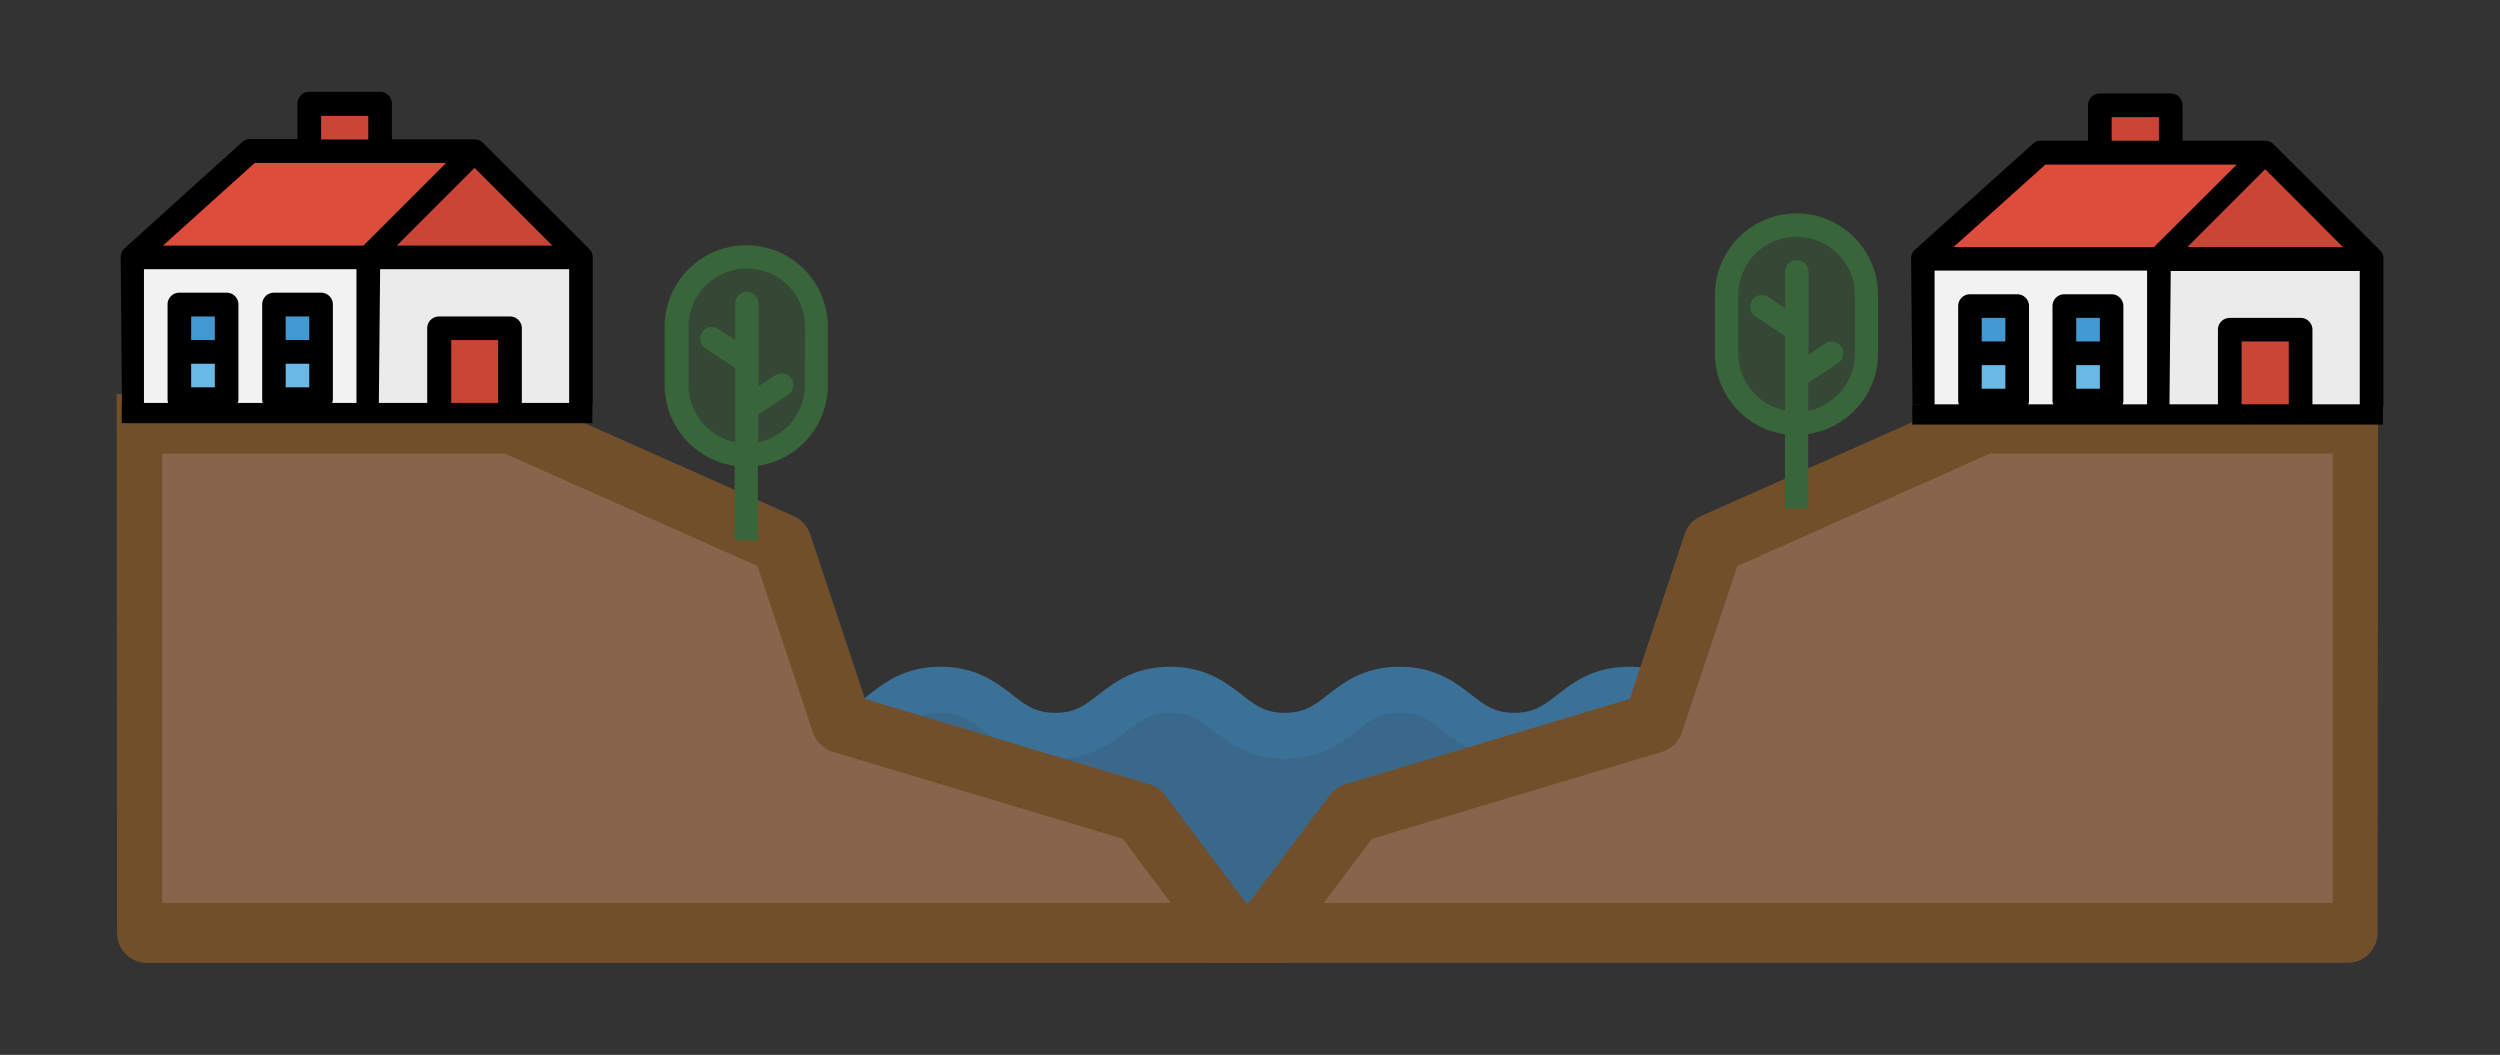 <svg id="ea3f5b64-2529-4027-8897-e5ca7578354f" data-name="Camada 1" xmlns="http://www.w3.org/2000/svg" viewBox="0 0 410 173"><rect x="0" y="0" width="410" height="173" fill="#333333" stroke="none"/><path d="M286.19,122.25l-20.25-6-18.47,5.36-17.88-5.36-19.05,6-18.49-6-19.66,4.77-17.87-4.77-19.66,4.17L117,116.89l-3.14.47c1.14,1.73,2.25,3.47,3.23,5.28,1.07,2,2.18,4.51,3.14,6.82.49.45,1,.87,1.45,1.24,1.87,1.44.8,19.43,1.26,21.65H290.53l.17-32.22Z" fill="#3b7097" opacity="0.87"/><path d="M286,116.9c-3.27,0-4.88-1.25-7.11-3-2.62-2-5.88-4.55-11.71-4.55s-9.1,2.52-11.72,4.55c-2.23,1.73-3.84,3-7.1,3s-4.87-1.25-7.1-3c-2.62-2-5.88-4.55-11.72-4.55s-9.09,2.52-11.71,4.55c-2.23,1.73-3.85,3-7.11,3s-4.87-1.25-7.1-3c-2.62-2-5.88-4.55-11.71-4.55s-9.1,2.52-11.72,4.55c-2.23,1.73-3.84,3-7.1,3s-4.88-1.25-7.11-3c-2.62-2-5.88-4.55-11.71-4.55s-9.09,2.52-11.71,4.55c-2.23,1.73-3.85,3-7.11,3s-4.87-1.25-7.1-3c-2.62-2-5.88-4.55-11.72-4.55a16.1,16.1,0,0,0-7,1.52c1.35,2.16,2.81,4.27,4.22,6.41a9.09,9.09,0,0,1,2.82-.4c3.27,0,4.88,1.25,7.11,3,2.62,2,5.88,4.56,11.71,4.56s9.1-2.53,11.72-4.56c2.23-1.72,3.84-3,7.1-3s4.87,1.25,7.1,3c2.62,2,5.88,4.56,11.72,4.56s9.09-2.53,11.71-4.56c2.23-1.72,3.85-3,7.11-3s4.87,1.25,7.1,3c2.62,2,5.88,4.56,11.71,4.56s9.1-2.53,11.72-4.56c2.23-1.72,3.84-3,7.1-3s4.87,1.25,7.11,3c2.62,2,5.88,4.56,11.71,4.56s9.09-2.53,11.71-4.56c2.24-1.72,3.85-3,7.11-3s4.87,1.25,7.1,3c2.62,2,5.88,4.56,11.72,4.56a19.1,19.1,0,0,0,4.71-.51V116A11.27,11.27,0,0,1,286,116.9Z" fill="#3b7097"/><polygon points="23.11 74.39 25.32 152.69 194.45 152.69 183.75 132.59 136.8 115.48 126.43 86.86 82.74 68.25 23.11 74.39" fill="#89644c"/><g id="ac08428f-0d94-4a86-a715-333b65a1b5ec" data-name="outline"><path d="M204.32,148.07l-13.27-17.68a4.91,4.91,0,0,0-2.51-1.76l-46.68-14-9-27.06a5,5,0,0,0-2.84-3L86.16,65.08A4.9,4.9,0,0,0,84,64.56H64.32l-45.18.06L19.19,153a4.91,4.91,0,0,0,4.91,4.92H211.41C210.46,154.58,204.32,148.07,204.32,148.07Zm-177.72,0V74.39H82.81l41.43,18.45,9.1,27.31a4.92,4.92,0,0,0,3.25,3.15l47.57,14.28L192,148.07Z" fill="#724f2b"/></g><g id="eda1b804-ce58-42e4-af54-9b80e74ec0e1" data-name="outline"><path d="M95.06,69.53,90,67A11,11,0,0,0,95.06,69.53Z" fill="#386539"/></g><polygon points="386.02 74.39 383.81 152.69 214.68 152.69 225.38 132.59 272.33 115.48 282.7 86.86 326.39 68.25 386.02 74.39" fill="#89644c"/><g id="e5a59e58-ea7c-4ee1-90d1-28100a3faa79" data-name="outline"><path d="M197.72,157.9H385a4.92,4.92,0,0,0,4.92-4.92L390,64.62l-45.18-.06H325.16a4.9,4.9,0,0,0-2.19.52L279.13,84.56a5,5,0,0,0-2.84,3l-9,27.06-46.68,14a4.93,4.93,0,0,0-2.52,1.76l-13.26,17.68S198.67,154.58,197.72,157.9Zm19.37-9.83L225,137.58l47.58-14.28a4.92,4.92,0,0,0,3.25-3.15l9.1-27.31,41.43-18.45h56.21v73.68Z" fill="#724f2b"/></g><g id="b6749239-d2ef-496c-9236-cc406fa2254c" data-name="outline"><path d="M314.07,69.53l5.1-2.55A11,11,0,0,1,314.07,69.53Z" fill="#386539"/></g><rect x="110.99" y="43.91" width="22.8" height="29.74" rx="9.62" fill="#386539" opacity="0.42"/><path d="M122.39,40.22A13.39,13.39,0,0,0,109,53.6v9.56a13.39,13.39,0,0,0,11.48,13.23V88.62c1.27,0,2.55,0,3.82,0V76.39a13.38,13.38,0,0,0,11.47-13.23V53.6A13.38,13.38,0,0,0,122.39,40.22ZM132,63.16a9.59,9.59,0,0,1-7.65,9.37V68l4.89-3.26a1.91,1.91,0,0,0-2.09-3.2l0,0-2.76,1.84V49.78a1.91,1.91,0,1,0-3.82,0v6l-2.77-1.84a1.91,1.91,0,0,0-2.12,3.18l4.89,3.26V72.53a9.58,9.58,0,0,1-7.65-9.37V53.6a9.56,9.56,0,1,1,19.12,0Z" fill="#386539"/><rect x="283.24" y="38.7" width="22.8" height="29.74" rx="9.62" fill="#386539" opacity="0.42"/><path d="M294.64,35a13.39,13.39,0,0,0-13.39,13.39V58a13.4,13.4,0,0,0,11.48,13.23V83.4h3.82V71.18A13.39,13.39,0,0,0,308,58V48.39A13.38,13.38,0,0,0,294.64,35Zm9.56,23a9.57,9.57,0,0,1-7.65,9.36V62.79l4.89-3.25a1.91,1.91,0,0,0-2.09-3.2l0,0-2.76,1.84V44.56a1.91,1.91,0,0,0-3.82,0v6L290,48.71a1.91,1.91,0,0,0-2.12,3.18l4.89,3.26V67.31A9.56,9.56,0,0,1,285.08,58V48.39a9.56,9.56,0,1,1,19.12,0Z" fill="#386539"/><rect x="21.67" y="42.22" width="38.73" height="24.13" fill="#f2f2f2"/><path d="M44.91,50h7.75v15.5H44.91Z" fill="#4298d1"/><path d="M29.42,50h7.74v15.5H29.42Z" fill="#4298d1"/><path d="M66.62,67.6l28.64-1.25V42.22H60.4l.4,25.38C61.22,67.31,65.14,66.77,66.62,67.6Z" fill="#ebebeb"/><rect x="72.02" y="53.84" width="11.62" height="12.51" fill="#c94536"/><path d="M44.91,57.71h7.75v7.75H44.91Z" fill="#69b9e7"/><path d="M29.42,57.71h7.74v7.75H29.42Z" fill="#69b9e7"/><path d="M95.26,42.22H21.67L41,24.79H77.83Z" fill="#de4c3b"/><path d="M60.4,42.22,77.83,24.79,95.26,42.22Z" fill="#c94536"/><path d="M50.72,17H62.34v7.75H50.72Z" fill="#c94536"/><path d="M54.36,66.35a1.93,1.93,0,0,0,.23-.89V50A1.93,1.93,0,0,0,52.66,48H44.91A1.93,1.93,0,0,0,43,50v15.5a1.93,1.93,0,0,0,.23.89ZM46.85,51.9h3.87v3.87H46.85Zm0,7.75h3.87v3.87H46.85Z"/><path d="M38.87,66.35a1.93,1.93,0,0,0,.23-.89V50A1.93,1.93,0,0,0,37.16,48H29.42A1.93,1.93,0,0,0,27.48,50v15.5a1.93,1.93,0,0,0,.23.89ZM31.35,51.9h3.88v3.87H31.35Zm0,7.75h3.88v3.87H31.35Z"/><path d="M23.17,66.35c.39,0,.58,0,.44-.1V44.15H58.46V67.76a14.47,14.47,0,0,1,3.66-.05c0-.54.22-23.56.22-23.56h31v22.2H97.2V42.22a.42.42,0,0,0,0-.12,1.71,1.71,0,0,0-.1-.51,1.65,1.65,0,0,0-.44-.74h0L79.2,23.42a2,2,0,0,0-1.37-.57H64.27V17a1.93,1.93,0,0,0-1.93-1.94H50.72A1.94,1.94,0,0,0,48.78,17v5.81H41a2,2,0,0,0-1.3.5L20.37,40.78l0,0a1.49,1.49,0,0,0-.12.14,2.36,2.36,0,0,0-.28.42,1.19,1.19,0,0,0-.08.2,1.78,1.78,0,0,0-.1.51.61.61,0,0,0,0,.13L20,66.08ZM90.59,40.28H65.08L77.83,27.53ZM52.66,19H60.4v3.87H52.66ZM41.78,26.72H73.16L59.6,40.28H26.72Z"/><path d="M74,66.35V55.77H81.7V66.35h3.88V53.84a1.94,1.94,0,0,0-1.94-1.94H72a1.94,1.94,0,0,0-1.94,1.94V66.35Z"/><rect x="19.96" y="66.08" width="77.19" height="3.32"/><rect x="315.33" y="42.45" width="38.73" height="24.13" fill="#f2f2f2"/><path d="M338.57,50.19h7.74V65.68h-7.74Z" fill="#4298d1"/><path d="M323.08,50.19h7.74V65.68h-7.74Z" fill="#4298d1"/><path d="M360.28,67.83l28.64-1.25V42.45H354.06l.4,25.38C354.88,67.54,358.8,67,360.28,67.83Z" fill="#ebebeb"/><rect x="365.68" y="54.07" width="11.62" height="12.51" fill="#c94536"/><path d="M338.57,57.94h7.74v7.74h-7.74Z" fill="#69b9e7"/><path d="M323.08,57.94h7.74v7.74h-7.74Z" fill="#69b9e7"/><path d="M388.92,42.45H315.33L334.7,25h36.79Z" fill="#de4c3b"/><path d="M354.06,42.45,371.49,25l17.43,17.43Z" fill="#c94536"/><path d="M344.38,17.27H356V25H344.38Z" fill="#c94536"/><path d="M348,66.58a1.94,1.94,0,0,0,.23-.9V50.19a1.93,1.93,0,0,0-1.94-1.93h-7.74a1.93,1.93,0,0,0-1.94,1.93V65.68a1.94,1.94,0,0,0,.23.9ZM340.5,52.13h3.88V56H340.5Zm0,7.75h3.88v3.87H340.5Z"/><path d="M332.53,66.58a1.94,1.94,0,0,0,.23-.9V50.19a1.93,1.93,0,0,0-1.94-1.93h-7.74a1.93,1.93,0,0,0-1.94,1.93V65.68a1.94,1.94,0,0,0,.23.9ZM325,52.13h3.88V56H325Zm0,7.75h3.88v3.87H325Z"/><path d="M316.83,66.58c.39,0,.58-.06.44-.1V44.38h34.85V68a14.47,14.47,0,0,1,3.66,0c0-.54.22-23.56.22-23.56h31v22.2h3.88V42.45a.42.42,0,0,0,0-.12,1.84,1.84,0,0,0-.1-.52,1.67,1.67,0,0,0-.44-.73h0L372.86,23.65a1.91,1.91,0,0,0-1.37-.57H357.93V17.27A1.93,1.93,0,0,0,356,15.33H344.38a1.94,1.94,0,0,0-1.94,1.94v5.81H334.7a1.94,1.94,0,0,0-1.3.5L314,41l0,0a1.49,1.49,0,0,0-.12.14,2.71,2.71,0,0,0-.28.41,1.8,1.8,0,0,0-.08.21,1.78,1.78,0,0,0-.1.51.61.61,0,0,0,0,.13l.23,23.86Zm67.41-26.07h-25.5l12.75-12.76Zm-37.93-21.3h7.75v3.87h-7.75ZM335.44,27h31.38L353.26,40.51H320.38Z"/><path d="M367.62,66.58V56h7.74V66.58h3.88V54.07a1.94,1.94,0,0,0-1.94-1.94H365.68a1.94,1.94,0,0,0-1.94,1.94V66.58Z"/><rect x="313.62" y="66.31" width="77.19" height="3.32"/></svg> 

